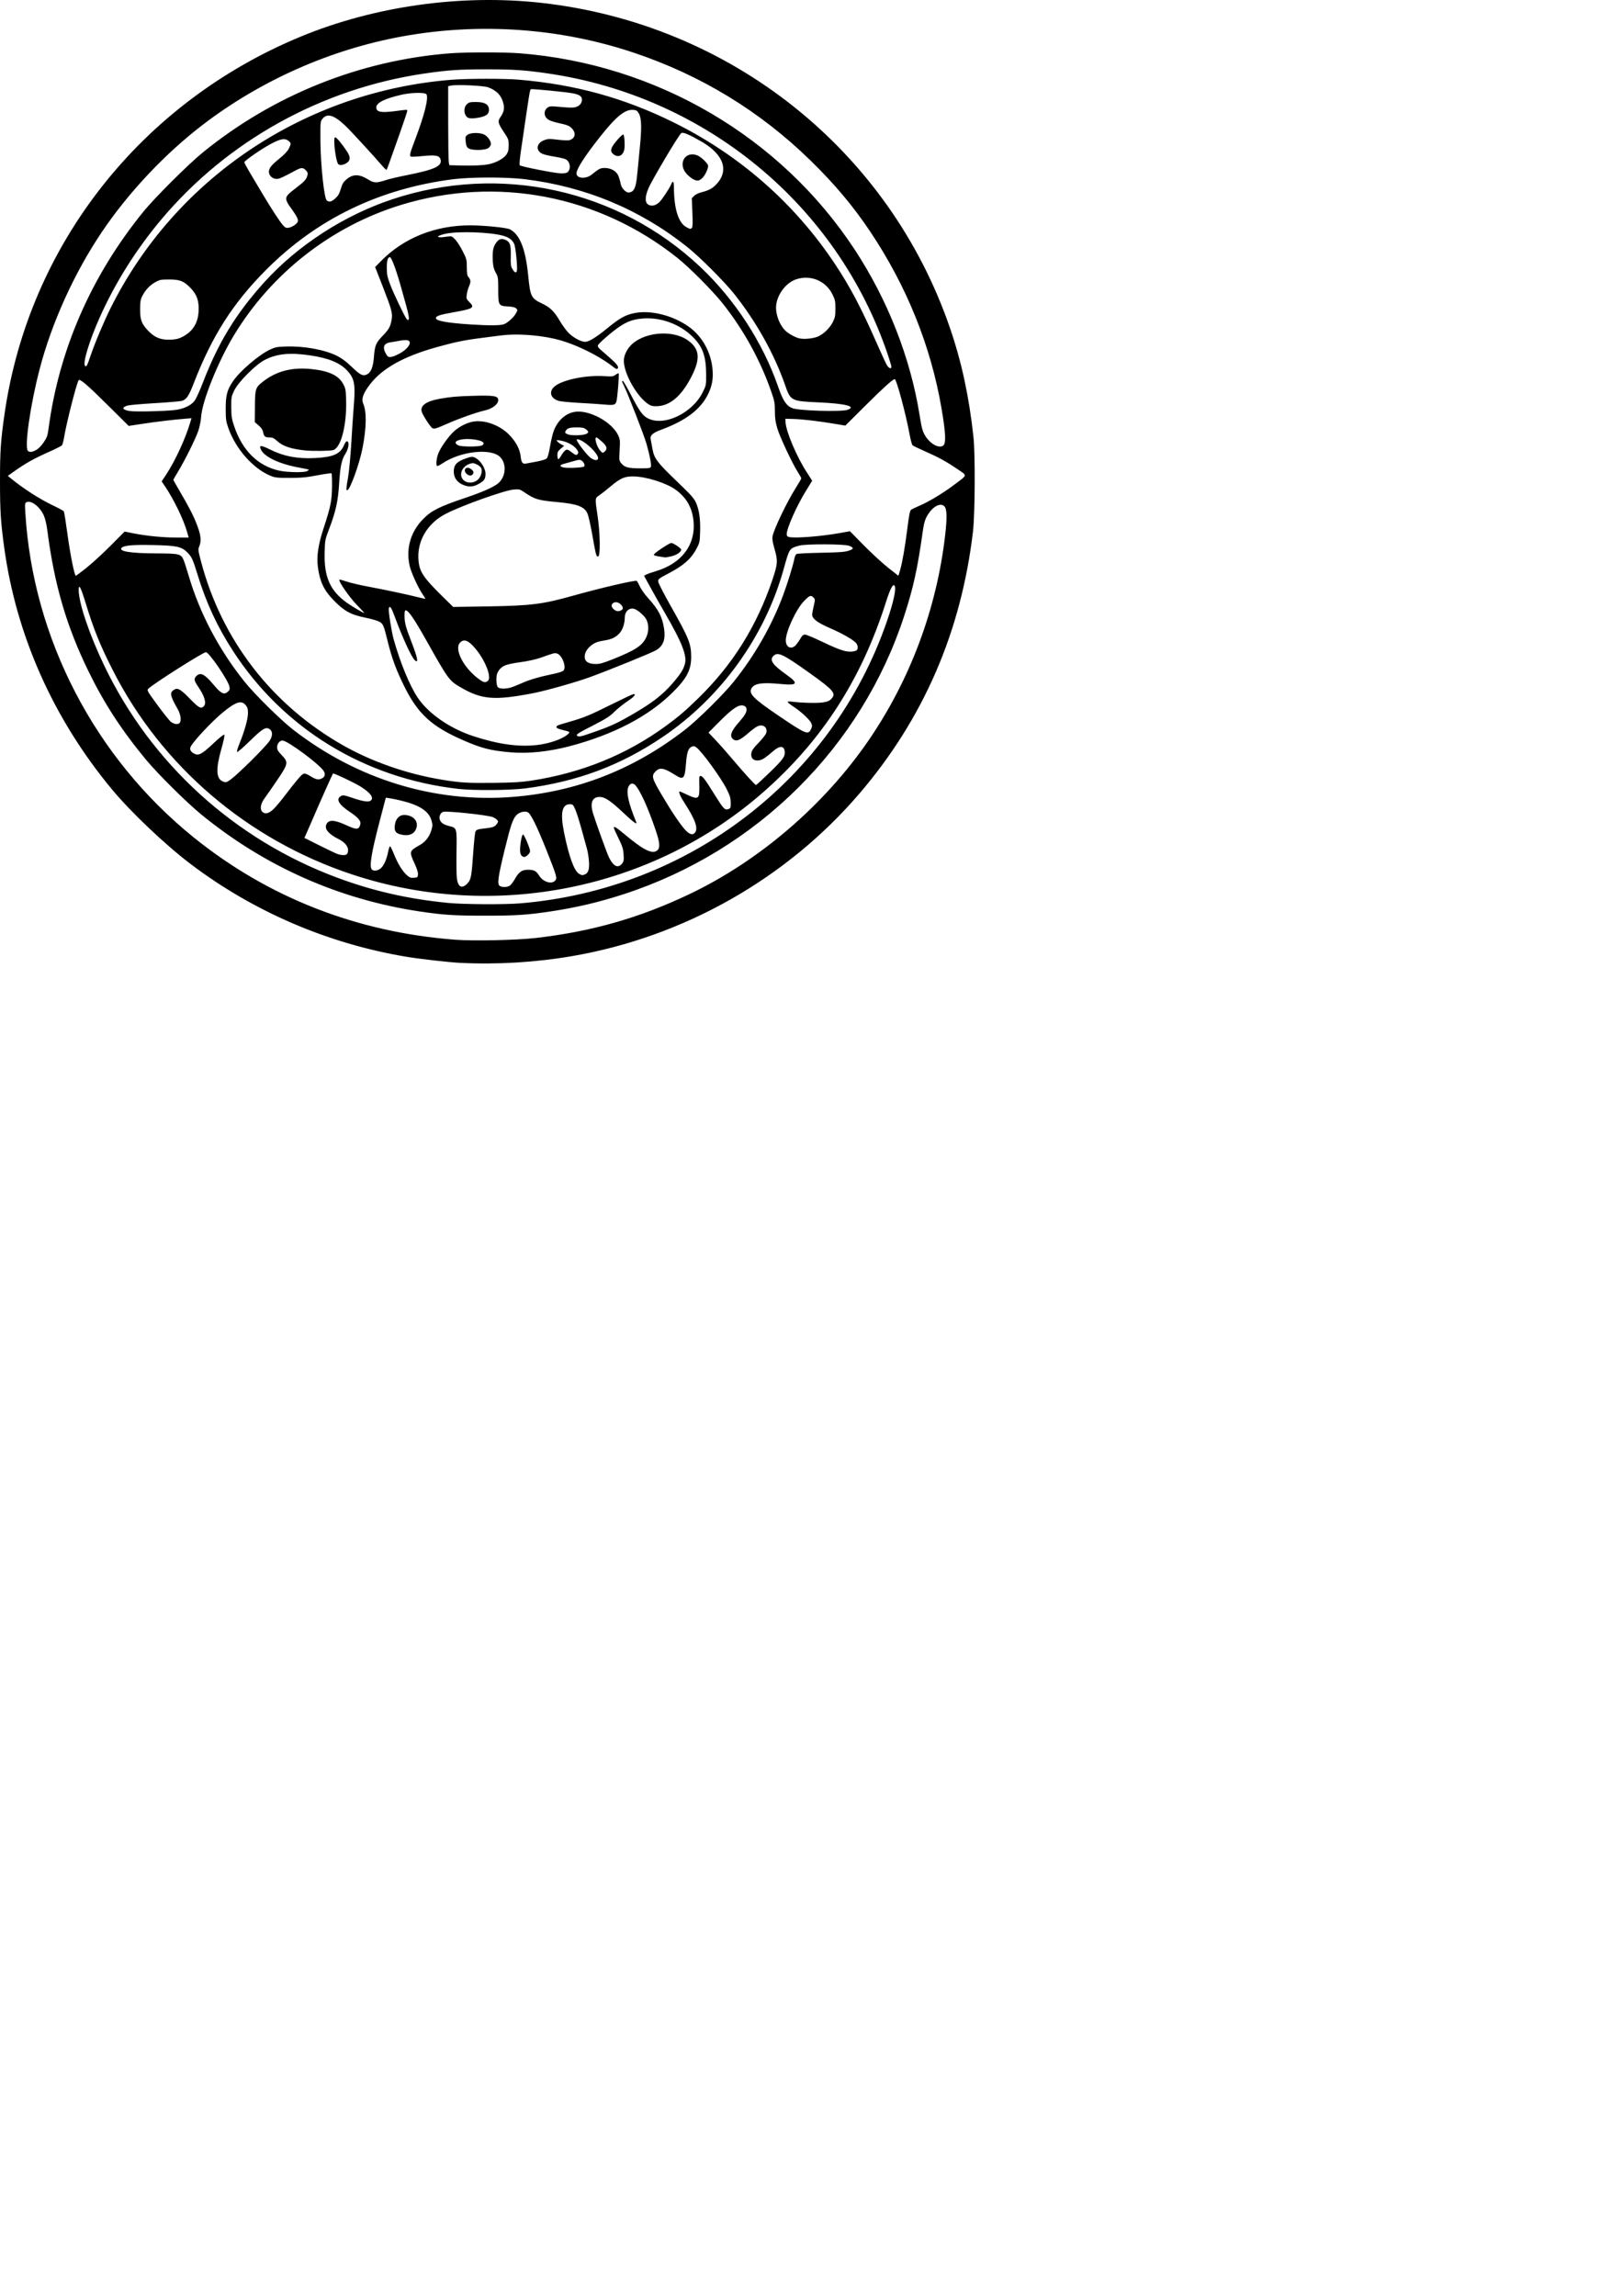 <?xml version="1.0" encoding="UTF-8" standalone="no"?>
<!-- Created with Inkscape (http://www.inkscape.org/) -->

<svg
   width="210mm"
   height="297mm"
   viewBox="0 0 210 297"
   version="1.1"
   id="svg1"
   xml:space="preserve"
   inkscape:version="1.3.2 (091e20e, 2023-11-25, custom)"
   sodipodi:docname="fnaf.svg"
   xmlns:inkscape="http://www.inkscape.org/namespaces/inkscape"
   xmlns:sodipodi="http://sodipodi.sourceforge.net/DTD/sodipodi-0.dtd"
   xmlns="http://www.w3.org/2000/svg"
   xmlns:svg="http://www.w3.org/2000/svg"><sodipodi:namedview
     id="namedview1"
     pagecolor="#505050"
     bordercolor="#eeeeee"
     borderopacity="1"
     inkscape:showpageshadow="0"
     inkscape:pageopacity="0"
     inkscape:pagecheckerboard="0"
     inkscape:deskcolor="#505050"
     inkscape:document-units="mm"
     inkscape:zoom="1.0242632"
     inkscape:cx="440.31651"
     inkscape:cy="548.19894"
     inkscape:window-width="1920"
     inkscape:window-height="1009"
     inkscape:window-x="-8"
     inkscape:window-y="-8"
     inkscape:window-maximized="1"
     inkscape:current-layer="layer1" /><defs
     id="defs1" /><g
     inkscape:label="Calque 1"
     inkscape:groupmode="layer"
     id="layer1"><path
       style="fill:#000000"
       d="m 59.521,124.561 c -1.445,-0.072 -5.241,-0.505 -6.965,-0.793 C 42.446,122.076 32.868,117.966 24.736,111.829 21.417,109.324 16.903,105.041 14.418,102.037 6.874,92.918 2.101,82.183 0.544,70.832 0.094,67.557 0.002,66.107 2.8363073e-5,62.295 -0.002,58.366 0.091,56.995 0.592,53.523 3.741,31.696 18.233,13.263 38.967,4.713 48.482,0.789 59.67,-0.778 70,0.365 94.498,3.077 115.032,19.411 122.93,42.468 c 1.497,4.371 2.456,8.826 3.025,14.058 0.242,2.222 0.202,10.006 -0.062,12.246 -1.529,12.951 -6.395,24.184 -14.663,33.853 -9.446,11.047 -22.765,18.585 -37.225,21.068 -4.697,0.807 -9.71,1.107 -14.483,0.867 z m 9.714,-3.208 c 7.248,-0.823 13.437,-2.58 19.898,-5.648 9.089,-4.315 17.502,-11.531 23.283,-19.969 5.357,-7.82 8.777,-16.989 9.874,-26.474 0.265,-2.295 0.24,-3.39 -0.086,-3.75 -0.422,-0.466 -1.291,-0.127 -1.931,0.753 -0.54,0.743 -0.696,1.193 -0.889,2.565 -0.665,4.736 -1.201,7.179 -2.367,10.774 -5.515,17.01 -19.048,30.456 -36.303,36.07 -3.218,1.047 -6.185,1.745 -9.538,2.244 -3.017,0.449 -4.454,0.542 -8.419,0.542 -3.965,0 -5.402,-0.092 -8.419,-0.542 -10.45,-1.556 -20.057,-5.817 -28.294,-12.55 -1.895,-1.549 -5.635,-5.258 -7.161,-7.1 -3.166,-3.824 -5.422,-7.295 -7.461,-11.481 -2.832,-5.812 -4.393,-11.16 -5.294,-18.14 -0.105,-0.816 -0.277,-1.548 -0.46,-1.962 -0.504,-1.141 -1.65,-2.014 -2.244,-1.712 -0.205,0.105 -0.216,0.213 -0.142,1.425 0.99,16.218 8.984,31.607 21.782,41.935 9.648,7.785 21.144,12.279 33.866,13.238 2.35,0.177 7.837,0.06 10.303,-0.22 z m -1.979,-4.486 c 21.863,-1.798 40.428,-16.05 47.49,-36.458 0.893,-2.58 1.271,-4.38 0.981,-4.67 -0.212,-0.212 -0.56,0.479 -1.11,2.205 -3.177,9.979 -8.288,17.892 -15.838,24.518 -14.42,12.657 -34.887,16.751 -53.251,10.652 -13.524,-4.492 -24.64,-13.996 -30.966,-26.475 -1.641,-3.238 -2.448,-5.24 -3.496,-8.676 -0.604,-1.981 -0.884,-2.506 -0.884,-1.658 0,1.717 1.392,5.831 3.349,9.895 6.069,12.607 16.834,22.397 30.044,27.321 4.667,1.74 9.223,2.779 14.414,3.287 1.963,0.192 7.237,0.226 9.266,0.059 z m -6.77,-2.589 c 0.454,-0.484 0.536,-0.913 0.735,-3.855 0.098,-1.443 0.234,-2.727 0.302,-2.854 0.135,-0.252 0.293,-0.301 1.346,-0.416 0.909,-0.099 1.189,-0.213 1.43,-0.582 0.187,-0.285 0.186,-0.316 -0.008,-0.531 -0.114,-0.125 -0.372,-0.282 -0.575,-0.348 -0.852,-0.277 -5.833,-0.801 -6.359,-0.669 -0.369,0.093 -0.595,0.632 -0.437,1.046 0.147,0.388 0.502,0.621 1.21,0.798 0.992,0.247 0.985,0.221 0.937,3.336 -0.023,1.5 -0.003,3.038 0.045,3.418 0.145,1.158 0.669,1.408 1.374,0.656 z m 5.489,0.289 c 0.146,-0.103 0.428,-0.473 0.625,-0.822 0.542,-0.96 0.921,-1.228 1.734,-1.228 0.761,0 1.054,0.156 1.426,0.759 0.505,0.817 1.605,1.162 2.069,0.648 0.29,-0.321 0.219,-0.573 -1.12,-3.937 -1.242,-3.121 -2.04,-4.739 -2.426,-4.914 -0.413,-0.188 -1.107,-0.003 -1.477,0.393 -0.465,0.498 -0.737,1.309 -1.534,4.572 -0.823,3.373 -0.953,4.318 -0.627,4.556 0.295,0.216 1.003,0.201 1.329,-0.027 z m 1.502,-3.884 c -0.115,-0.115 -0.185,-0.391 -0.185,-0.726 0,-0.802 0.241,-2.05 0.387,-2.002 0.169,0.057 0.908,1.806 0.908,2.15 0,0.279 -0.49,0.763 -0.773,0.763 -0.084,0 -0.236,-0.083 -0.337,-0.185 z m -13.395,2.45 c 0.025,-0.26 -0.118,-0.722 -0.442,-1.424 -0.714,-1.55 -0.694,-1.62 0.671,-2.384 0.735,-0.411 1.261,-1.091 1.511,-1.952 0.165,-0.566 0.164,-0.687 -0.003,-1.263 -0.341,-1.174 -1.552,-1.961 -3.894,-2.532 -0.518,-0.126 -1.181,-0.264 -1.474,-0.306 l -0.532,-0.076 -0.796,3.041 c -1.088,4.158 -1.366,5.892 -1.002,6.256 0.231,0.231 0.759,0.161 1.129,-0.15 0.415,-0.35 0.775,-1.148 0.972,-2.156 0.08,-0.407 0.193,-0.724 0.251,-0.705 0.059,0.019 0.281,0.468 0.494,0.997 0.5,1.241 1.078,2.193 1.641,2.704 0.385,0.35 0.519,0.402 0.942,0.372 0.462,-0.034 0.495,-0.06 0.53,-0.421 z m -2.433,-5.241 c -0.5,-0.16 -0.659,-0.504 -0.554,-1.202 0.119,-0.792 0.577,-1.269 1.209,-1.26 1.135,0.016 1.848,0.77 1.578,1.67 -0.258,0.859 -1.095,1.156 -2.234,0.792 z m 24.036,5.223 c 0.443,-0.168 0.601,-0.707 0.516,-1.753 -0.041,-0.498 -0.149,-1.171 -0.239,-1.495 -0.091,-0.324 -0.406,-1.467 -0.7,-2.54 -0.294,-1.073 -0.668,-2.252 -0.831,-2.62 -0.275,-0.623 -0.323,-0.668 -0.694,-0.668 -1.03,0 -1.263,1.153 -0.747,3.698 0.627,3.094 1.315,4.968 1.951,5.314 0.365,0.198 0.389,0.201 0.745,0.065 z m 4.799,-1.393 c 0.224,-0.283 0.25,-0.431 0.203,-1.176 -0.046,-0.726 -0.143,-1.037 -0.66,-2.1 -0.334,-0.686 -0.607,-1.296 -0.607,-1.355 0,-0.246 0.316,-0.065 1.222,0.696 2.632,2.213 3.782,2.785 4.425,2.204 0.362,-0.328 0.306,-1.001 -0.214,-2.542 -1.01,-2.997 -2.099,-5.375 -2.718,-5.934 -0.301,-0.272 -0.651,-0.148 -0.835,0.296 -0.292,0.705 0.022,2.112 1.003,4.496 0.189,0.458 -0.256,0.148 -1.604,-1.119 -1.722,-1.618 -2.429,-2.09 -3.129,-2.09 -0.944,0 -1.248,0.77 -0.839,2.12 0.358,1.181 1.813,5.201 2.067,5.711 0.579,1.163 1.171,1.442 1.684,0.795 z m -35.588,-1.23 c 0.078,-0.078 0.141,-0.312 0.141,-0.521 0,-0.503 -0.459,-1.036 -1.222,-1.417 -1.27,-0.635 -1.827,-1.277 -1.609,-1.851 0.265,-0.698 1.01,-0.684 2.607,0.051 1.362,0.627 1.627,0.607 1.813,-0.135 0.102,-0.407 -0.302,-0.88 -1.349,-1.576 -1.451,-0.965 -1.851,-1.668 -1.167,-2.051 0.285,-0.159 0.406,-0.139 1.59,0.261 1.228,0.416 1.961,0.529 2.232,0.343 0.51,-0.349 0.039,-1.02 -1.306,-1.858 -0.786,-0.49 -3.459,-1.753 -3.54,-1.673 -0.055,0.056 -1.677,3.68 -2.409,5.387 -0.375,0.874 -0.818,1.894 -0.985,2.267 l -0.303,0.677 1.912,0.958 c 1.052,0.527 2.097,1.026 2.324,1.11 0.529,0.196 1.092,0.208 1.272,0.028 z m 45.02,-2.762 c 0.45,-0.542 0.054,-1.692 -1.305,-3.786 -0.614,-0.947 -0.868,-1.554 -0.649,-1.554 0.034,0 0.453,0.185 0.931,0.412 1.457,0.691 1.627,0.582 1.596,-1.025 -0.027,-1.398 -0.028,-1.389 0.157,-1.389 0.255,0 0.589,0.438 1.708,2.24 1.251,2.015 1.426,2.206 1.878,2.046 0.3,-0.107 0.32,-0.158 0.318,-0.816 -0.002,-0.581 -0.086,-0.875 -0.491,-1.703 -0.727,-1.49 -3.313,-5.048 -3.993,-5.493 -0.236,-0.155 -0.35,-0.166 -0.589,-0.057 -0.434,0.198 -0.61,0.753 -0.728,2.286 -0.142,1.856 -0.322,2.039 -1.359,1.382 -1.478,-0.937 -2.007,-1.037 -2.562,-0.482 -0.562,0.562 -0.486,0.868 0.734,2.944 1.323,2.251 2.518,4.026 3.158,4.69 0.517,0.536 0.919,0.639 1.195,0.306 z m -54.594,-2.996 c 0.288,-0.265 0.933,-1.02 1.433,-1.678 1.564,-2.054 2.271,-2.885 2.524,-2.965 0.166,-0.053 0.431,0.038 0.83,0.286 0.724,0.45 1.023,0.529 1.423,0.377 0.469,-0.178 0.609,-0.522 0.387,-0.951 -0.424,-0.82 -4.704,-4.006 -5.382,-4.006 -0.347,0 -0.684,0.43 -0.684,0.872 0,0.321 0.117,0.523 0.589,1.012 0.9,0.934 0.867,1.112 -0.592,3.264 -0.649,0.957 -1.37,1.993 -1.601,2.3 -0.514,0.684 -0.651,1.392 -0.337,1.739 0.343,0.379 0.818,0.295 1.409,-0.25 z m 30.982,-1.638 c 8.264,-0.646 15.627,-3.508 22.302,-8.667 1.629,-1.259 5.014,-4.595 6.332,-6.241 2.711,-3.385 4.905,-7.219 6.371,-11.135 0.59,-1.575 1.324,-3.964 1.489,-4.843 0.045,-0.243 0.169,-0.487 0.275,-0.543 0.106,-0.056 1.517,-0.127 3.136,-0.157 2.325,-0.044 3.075,-0.097 3.57,-0.255 0.721,-0.23 0.74,-0.403 0.072,-0.654 -0.604,-0.228 -5.597,-0.243 -6.408,-0.02 -1.321,0.364 -1.289,0.317 -2.044,3.033 -2.426,8.725 -8.095,16.602 -15.618,21.701 -5.47,3.707 -11.062,5.801 -17.839,6.68 -1.924,0.25 -6.708,0.283 -8.655,0.061 -12.142,-1.387 -22.6,-7.784 -29.121,-17.814 -2.044,-3.145 -3.491,-6.26 -4.613,-9.934 -0.587,-1.921 -0.751,-2.278 -1.3,-2.831 -0.762,-0.767 -1.392,-0.902 -4.488,-0.965 -2.665,-0.054 -3.771,0.05 -4.045,0.38 -0.365,0.44 1.214,0.687 4.473,0.699 3.008,0.011 3.226,0.063 3.563,0.855 0.105,0.247 0.408,1.183 0.672,2.079 1.422,4.828 3.911,9.543 7.213,13.665 1.318,1.646 4.703,4.981 6.332,6.241 8.285,6.405 18.256,9.455 28.332,8.667 z m 33.19,-3.074 c 1.814,-1.761 2.095,-2.142 2.042,-2.767 -0.07,-0.829 -0.658,-0.832 -1.583,-0.008 -0.315,0.281 -0.785,0.652 -1.042,0.826 -0.823,0.552 -1.71,0.336 -1.71,-0.418 0,-0.49 0.165,-0.752 1.068,-1.691 0.441,-0.459 0.838,-0.979 0.883,-1.157 0.184,-0.733 -0.438,-1.182 -1.161,-0.839 -0.208,0.099 -0.714,0.472 -1.124,0.83 -1.145,0.999 -1.619,1.186 -2.041,0.804 -0.452,-0.409 -0.229,-1.022 0.791,-2.18 0.788,-0.895 1.022,-1.307 0.973,-1.716 -0.026,-0.215 -0.135,-0.339 -0.365,-0.416 -0.599,-0.198 -1.425,0.339 -3.074,1.997 l -1.477,1.485 0.923,0.975 c 0.508,0.536 1.495,1.654 2.194,2.485 1.429,1.697 2.895,3.308 3.025,3.324 0.047,0.006 0.802,-0.685 1.677,-1.534 z m -30.73,0.963 c 6.491,-0.996 12.264,-3.339 17.339,-7.035 1.687,-1.229 2.517,-1.936 4.25,-3.623 4.429,-4.312 7.559,-9.311 9.586,-15.312 0.7,-2.072 0.726,-2.465 0.265,-4.048 -0.223,-0.767 -0.299,-1.24 -0.25,-1.549 0.144,-0.9 1.834,-4.43 3.028,-6.326 0.382,-0.606 0.694,-1.15 0.694,-1.211 0,-0.06 -0.191,-0.407 -0.424,-0.772 -0.743,-1.161 -2.385,-4.663 -2.693,-5.744 -0.228,-0.797 -0.298,-1.316 -0.298,-2.2 0,-1.052 -0.044,-1.283 -0.485,-2.548 -1.418,-4.064 -3.58,-7.978 -6.299,-11.4 -1.25,-1.574 -4.288,-4.627 -5.815,-5.844 -10.174,-8.109 -23.371,-10.649 -35.73,-6.876 -8.996,2.747 -16.788,8.819 -21.668,16.887 -2.066,3.415 -4.124,8.543 -4.245,10.577 -0.028,0.47 -0.186,1.253 -0.354,1.754 -0.343,1.023 -1.747,3.851 -2.642,5.323 -0.327,0.539 -0.595,1.006 -0.595,1.038 0,0.032 0.363,0.678 0.807,1.435 1.289,2.199 1.85,3.299 2.302,4.521 0.465,1.254 0.531,1.964 0.246,2.647 -0.169,0.404 -0.157,0.506 0.229,1.969 2.667,10.11 9.101,18.464 18.26,23.709 3.76,2.153 8.336,3.756 12.854,4.501 2.436,0.402 3.332,0.457 6.751,0.418 2.58,-0.03 3.573,-0.089 4.887,-0.291 z m -2.708,-3.661 c -2.619,-0.229 -3.73,-0.513 -6.176,-1.583 -4.001,-1.75 -5.772,-3.361 -7.513,-6.835 -1.073,-2.14 -1.661,-3.724 -2.207,-5.944 -0.536,-2.177 -0.593,-2.304 -1.17,-2.575 -0.281,-0.132 -1.057,-0.349 -1.725,-0.483 -1.888,-0.379 -2.753,-0.858 -4.146,-2.3 -1.207,-1.249 -1.737,-2.373 -1.985,-4.213 -0.189,-1.405 0.028,-2.893 0.738,-5.061 0.917,-2.799 1.07,-3.559 1.089,-5.405 0.009,-0.885 -0.02,-1.645 -0.064,-1.689 -0.044,-0.044 -0.865,0.069 -1.825,0.252 -1.439,0.274 -2.065,0.333 -3.57,0.335 -1.62,0.002 -1.898,-0.027 -2.473,-0.26 -2.271,-0.922 -4.542,-3.49 -5.493,-6.214 -0.294,-0.841 -0.329,-1.106 -0.332,-2.473 -0.004,-1.722 0.177,-2.415 0.923,-3.528 0.88,-1.315 3.334,-3.424 4.784,-4.111 0.675,-0.32 0.914,-0.368 2.027,-0.408 2.389,-0.085 5.07,0.404 6.689,1.218 0.603,0.304 1.181,0.738 1.889,1.419 1.095,1.054 1.434,1.223 1.956,0.975 0.53,-0.251 0.816,-0.971 0.913,-2.293 0.106,-1.442 0.259,-1.81 1.119,-2.692 0.795,-0.815 1.004,-1.182 1.16,-2.04 0.158,-0.868 0.035,-1.339 -1.121,-4.299 l -1.005,-2.572 0.752,-0.764 c 2.963,-3.014 7.025,-4.637 11.582,-4.629 1.762,0.003 4.68,0.297 5.098,0.513 1.3,0.672 2.036,2.539 2.379,6.031 0.259,2.643 0.387,2.904 1.736,3.544 1.098,0.521 1.605,1.01 2.339,2.255 0.319,0.541 0.818,1.232 1.109,1.536 0.601,0.626 1.634,1.19 2.179,1.19 0.481,0 1.42,-0.575 2.857,-1.75 1.609,-1.316 2.296,-1.704 3.453,-1.954 2.107,-0.455 5.019,0.264 7.108,1.754 1.737,1.24 2.879,3.301 3.069,5.542 0.102,1.204 -0.068,2.13 -0.583,3.18 -0.97,1.976 -2.873,3.418 -6.068,4.601 -1.102,0.408 -1.465,0.74 -1.355,1.241 0.043,0.198 0.148,0.758 0.233,1.245 0.213,1.228 0.605,1.748 3.174,4.21 1.818,1.742 2.195,2.164 2.455,2.744 0.414,0.922 0.586,2.144 0.533,3.787 -0.043,1.322 -0.059,1.393 -0.501,2.226 -0.653,1.23 -1.651,2.111 -3.492,3.083 -1.408,0.744 -1.461,0.785 -1.426,1.123 0.02,0.193 0.779,1.664 1.687,3.27 2.292,4.054 2.575,4.765 2.575,6.466 0,1.667 -0.553,2.74 -2.331,4.522 -3.137,3.145 -7.736,5.546 -13.506,7.051 -2.623,0.684 -5.31,0.956 -7.536,0.762 z m 3.415,-0.942 c 1.776,-0.201 3.605,-0.882 4.148,-1.544 0.124,-0.151 0.019,-0.205 -0.736,-0.383 -0.56,-0.132 -0.88,-0.266 -0.88,-0.367 0,-0.223 0.04,-0.24 1.645,-0.702 1.958,-0.564 2.605,-0.831 5.582,-2.312 1.417,-0.704 2.649,-1.281 2.738,-1.281 0.387,0 0.094,0.344 -0.805,0.944 -0.532,0.355 -1.287,0.964 -1.678,1.354 -0.58,0.578 -1.059,0.887 -2.606,1.681 -2.239,1.149 -2.417,1.267 -2.168,1.43 0.228,0.15 0.466,0.093 2.297,-0.552 2.108,-0.742 2.998,-1.162 5.181,-2.446 2.28,-1.34 3.547,-2.335 4.786,-3.754 1.063,-1.218 1.445,-1.815 1.648,-2.573 0.284,-1.061 -0.396,-2.794 -2.551,-6.505 -0.639,-1.101 -1.518,-2.652 -1.952,-3.447 l -0.79,-1.445 0.313,-0.161 c 0.172,-0.088 0.71,-0.278 1.196,-0.421 3.303,-0.973 5.143,-3.349 4.908,-6.338 -0.143,-1.817 -0.874,-3.142 -2.317,-4.201 -1.196,-0.878 -3.845,-1.711 -5.485,-1.725 -1.164,-0.01 -1.669,0.218 -3.042,1.374 -0.512,0.431 -1.134,0.918 -1.384,1.083 -0.545,0.361 -0.544,0.352 -0.198,2.643 0.336,2.226 0.379,5.195 0.075,5.254 -0.244,0.048 -0.292,-0.131 -0.793,-2.978 -0.205,-1.166 -0.48,-2.343 -0.611,-2.616 -0.421,-0.878 -1.306,-1.203 -3.93,-1.444 -2.431,-0.223 -2.866,-0.352 -4.18,-1.241 -0.627,-0.424 -0.673,-0.436 -1.439,-0.373 -1.183,0.098 -6.653,2.051 -8.746,3.123 -2.438,1.249 -3.8,3.603 -3.542,6.123 0.145,1.42 0.669,2.192 3.118,4.596 l 1.365,1.34 4.498,-0.071 c 5.548,-0.088 7.106,-0.283 10.986,-1.376 3.486,-0.982 8.065,-2.049 8.264,-1.926 0.06,0.037 0.236,0.355 0.392,0.706 0.155,0.352 0.638,1.032 1.073,1.512 1.346,1.487 1.827,2.401 2.069,3.935 0.217,1.376 -0.082,2.226 -0.981,2.794 -0.504,0.318 -6.059,2.58 -8.638,3.517 -1.789,0.65 -5.628,1.738 -7.242,2.052 -5.078,0.988 -6.725,0.857 -9.477,-0.752 -1.474,-0.862 -1.576,-1.003 -4.421,-6.064 -1.561,-2.777 -2.322,-3.886 -2.667,-3.886 -0.112,0 -0.155,0.192 -0.153,0.677 0.004,0.916 0.139,1.443 0.823,3.213 0.877,2.27 1.027,3.001 0.532,2.589 -0.434,-0.36 -1.645,-2.992 -2.681,-5.822 -0.383,-1.047 -0.598,-1.33 -0.705,-0.924 -0.08,0.308 0.337,2.984 0.625,4.012 0.851,3.033 2.076,6.005 3.112,7.549 1.38,2.058 4.157,3.983 7.165,4.97 3.242,1.064 5.855,1.43 8.258,1.158 z m 16.191,-24.33 c -0.923,-0.142 -1.059,-0.182 -1.052,-0.311 0.009,-0.173 1.989,-1.496 2.24,-1.496 0.271,0 1.286,0.679 1.286,0.86 0,0.304 -0.579,0.699 -1.259,0.859 -0.376,0.088 -0.737,0.155 -0.802,0.147 -0.065,-0.008 -0.25,-0.035 -0.412,-0.059 z m -19.606,16.901 c 0.259,-0.072 0.93,-0.337 1.491,-0.59 0.981,-0.441 2.309,-0.825 4.249,-1.225 0.502,-0.104 0.998,-0.274 1.102,-0.378 0.441,-0.441 -0.175,-2.053 -0.849,-2.222 -0.318,-0.08 -0.382,-0.063 -2.064,0.537 -0.645,0.23 -1.625,0.447 -2.679,0.594 -2.02,0.281 -2.491,0.501 -2.942,1.378 -0.204,0.396 -0.169,1.633 0.053,1.854 0.218,0.218 0.96,0.242 1.64,0.053 z m -2.95,-0.85 c 0.556,-0.406 -0.256,-2.575 -1.552,-4.146 -0.923,-1.119 -1.523,-1.362 -2.03,-0.822 -0.767,0.816 0.382,3.133 2.277,4.593 0.732,0.564 0.957,0.629 1.305,0.375 z m 16.22,-2.833 c 2.969,-1.192 3.842,-1.78 4.334,-2.925 0.339,-0.787 0.278,-1.8 -0.142,-2.392 -0.345,-0.485 -1.099,-1.095 -1.467,-1.188 -0.68,-0.171 -1.217,0.352 -1.217,1.183 0,0.72 -0.272,1.521 -0.663,1.954 -0.507,0.561 -1.026,0.808 -2.023,0.962 -0.885,0.137 -1.34,0.332 -1.829,0.786 -0.428,0.397 -0.667,0.857 -0.667,1.283 0,0.648 0.463,0.962 1.428,0.967 0.532,0.003 0.973,-0.121 2.246,-0.632 z m -33.188,-7.048 c -0.956,-0.989 -2.392,-3.075 -2.229,-3.238 0.031,-0.031 0.446,0.079 0.924,0.244 0.477,0.165 1.765,0.467 2.862,0.671 2.15,0.401 5.124,1.035 6.498,1.386 0.47,0.12 0.854,0.197 0.854,0.172 0,-0.025 -0.16,-0.279 -0.356,-0.563 -0.611,-0.887 -1.523,-2.903 -1.704,-3.764 -0.467,-2.22 0.148,-4.322 1.746,-5.97 1.058,-1.091 2.144,-1.638 5.469,-2.753 2.194,-0.736 3.676,-1.391 4.253,-1.88 0.994,-0.842 1.131,-2.486 0.281,-3.377 -1.163,-1.219 -5.121,-0.799 -7.489,0.796 -0.325,0.219 -0.634,0.37 -0.688,0.337 -0.162,-0.1 -0.103,-0.893 0.114,-1.518 0.27,-0.78 1.327,-2.293 2.074,-2.968 0.771,-0.697 1.877,-1.218 2.748,-1.294 1.457,-0.128 3.239,0.574 4.367,1.72 0.879,0.893 1.41,1.887 1.508,2.823 0.084,0.806 0.244,1.01 0.718,0.919 0.179,-0.034 0.802,-0.15 1.385,-0.258 0.603,-0.111 1.147,-0.28 1.263,-0.393 0.133,-0.129 0.284,-0.67 0.436,-1.563 0.128,-0.751 0.341,-1.652 0.473,-2.001 0.577,-1.531 1.792,-2.493 3.164,-2.504 1.878,-0.015 4.432,1.49 5.163,3.043 0.26,0.552 0.273,0.681 0.203,1.948 -0.075,1.35 -0.074,1.358 0.241,1.733 0.414,0.492 0.913,0.618 2.455,0.619 1.061,5.4e-4 1.282,-0.031 1.343,-0.19 0.098,-0.256 -0.134,-1.487 -0.563,-2.982 -0.33,-1.149 -2.45,-6.597 -2.944,-7.567 -0.253,-0.496 -0.267,-0.564 -0.114,-0.564 0.06,0 0.473,0.702 0.919,1.56 1.171,2.253 1.575,2.843 2.203,3.211 2.056,1.205 5.837,-0.535 7.211,-3.318 0.449,-0.909 0.45,-0.917 0.442,-2.33 -0.014,-2.343 -0.448,-3.554 -1.731,-4.826 -1.603,-1.59 -3.955,-2.497 -6.209,-2.393 -1.351,0.062 -2.217,0.348 -3.304,1.089 -0.975,0.665 -2.652,2.118 -2.755,2.387 -0.055,0.144 0.041,0.309 0.324,0.558 0.221,0.194 0.757,0.664 1.19,1.042 0.945,0.827 1.225,1.207 1.031,1.401 -0.101,0.101 -0.215,0.071 -0.459,-0.121 -2.066,-1.633 -5.303,-3.185 -7.801,-3.741 -2.241,-0.499 -4.992,-0.661 -6.888,-0.404 -0.453,0.061 -1.672,0.218 -2.708,0.349 -1.95,0.246 -3.283,0.525 -5.577,1.166 -4.191,1.17 -6.955,2.698 -8.537,4.718 -0.952,1.216 -1.217,1.939 -0.945,2.581 0.453,1.069 0.423,3.068 -0.087,5.726 -0.389,2.03 -1.635,5.475 -1.98,5.475 -0.168,0 -0.161,-0.119 0.11,-1.701 0.129,-0.754 0.315,-2.75 0.414,-4.437 0.099,-1.686 0.231,-3.684 0.294,-4.44 0.26,-3.141 0.141,-3.845 -0.826,-4.894 -0.928,-1.006 -2.391,-1.612 -4.749,-1.964 -2.656,-0.398 -4.346,-0.233 -5.906,0.573 -1.213,0.627 -3.442,2.862 -3.973,3.983 -0.367,0.775 -0.383,0.869 -0.373,2.164 0.01,1.197 0.055,1.484 0.389,2.473 1.052,3.111 3.053,5.088 5.772,5.702 1.038,0.235 3.267,0.278 3.654,0.071 0.144,-0.077 0.24,-0.162 0.212,-0.19 -0.027,-0.027 -0.601,-0.15 -1.276,-0.272 -2.466,-0.448 -4.412,-1.351 -4.887,-2.27 -0.336,-0.65 -0.053,-0.666 1.154,-0.065 1.766,0.879 3.533,1.218 5.778,1.108 2.37,-0.116 3.306,-0.521 3.777,-1.636 0.161,-0.381 0.302,-0.56 0.423,-0.535 0.312,0.065 0.188,0.966 -0.221,1.602 -0.497,0.774 -0.682,1.657 -0.82,3.902 -0.137,2.239 -0.439,3.602 -1.289,5.829 -0.528,1.384 -0.54,1.446 -0.584,3.003 -0.09,3.216 0.694,4.994 2.888,6.56 0.647,0.462 2.102,1.317 2.255,1.326 0.026,10e-4 -0.427,-0.487 -1.006,-1.087 z m 14.088,-15.388 c -1.079,-0.328 -1.612,-1.081 -1.496,-2.114 0.076,-0.676 0.469,-1.034 1.555,-1.417 0.65,-0.23 0.821,-0.25 1.107,-0.132 0.704,0.291 1.425,1.363 1.425,2.117 0,0.675 -0.143,0.892 -0.858,1.302 -0.618,0.354 -1.133,0.427 -1.733,0.244 z m 1.523,-0.708 c 0.402,-0.286 0.67,-0.997 0.552,-1.466 -0.05,-0.199 -0.245,-0.39 -0.565,-0.553 -0.42,-0.214 -0.551,-0.231 -0.924,-0.119 -0.568,0.17 -1.031,0.644 -1.127,1.154 -0.204,1.089 1.066,1.695 2.064,0.984 z m -1.389,-0.841 c -0.497,-0.463 -0.059,-1.023 0.509,-0.651 0.388,0.254 0.488,0.495 0.299,0.722 -0.203,0.244 -0.497,0.218 -0.807,-0.071 z m -20.858,-3.012 c -1.819,-0.183 -2.897,-0.543 -3.641,-1.216 -0.434,-0.392 -0.603,-0.471 -1.016,-0.471 -0.559,0 -0.693,-0.117 -0.805,-0.706 -0.053,-0.281 -0.236,-0.547 -0.576,-0.841 l -0.498,-0.429 0.015,-1.993 c 0.017,-2.315 0.069,-2.479 1.012,-3.224 1.755,-1.387 3.79,-1.914 6.342,-1.642 2.231,0.238 3.455,0.81 4.051,1.896 0.323,0.587 0.355,0.751 0.395,2.023 0.103,3.26 -0.635,6.2 -1.645,6.552 -0.341,0.119 -2.639,0.151 -3.635,0.051 z m 16.439,-2.888 c -0.254,-0.142 -1.247,-1.678 -1.376,-2.129 -0.225,-0.784 0.597,-1.365 2.365,-1.672 1.436,-0.249 2.128,-0.311 4.18,-0.373 2.798,-0.085 3.356,0.004 3.356,0.538 0,0.549 -0.74,1.122 -1.742,1.35 -1.075,0.245 -3.259,1.014 -4.772,1.681 -1.53,0.675 -1.761,0.744 -2.011,0.605 z m 28.13,-2.99 c -1.517,-0.829 -3.363,-3.99 -3.353,-5.742 0.003,-0.568 0.295,-1.268 0.758,-1.816 1.567,-1.857 5.462,-2.275 7.525,-0.809 1.594,1.133 1.675,2.46 0.306,4.998 -1.208,2.24 -2.601,3.413 -4.173,3.516 -0.507,0.033 -0.811,-0.009 -1.063,-0.147 z m -5.946,-0.068 c -0.486,-0.044 -1.89,-0.136 -3.12,-0.204 -1.23,-0.068 -2.443,-0.182 -2.694,-0.254 -1.124,-0.323 -1.356,-1.27 -0.476,-1.939 1.076,-0.819 3.995,-1.41 6.274,-1.271 1.111,0.068 1.231,0.054 1.546,-0.179 0.188,-0.139 0.366,-0.213 0.395,-0.165 0.081,0.131 -0.153,3.086 -0.283,3.577 -0.135,0.509 -0.316,0.557 -1.642,0.436 z m 2.245,26.627 c 0.307,-0.164 0.287,-0.419 -0.061,-0.767 -0.328,-0.328 -0.785,-0.375 -1.052,-0.109 -0.213,0.213 -0.134,0.506 0.21,0.789 0.284,0.233 0.577,0.262 0.903,0.087 z m -4.794,-18.599 c 0.151,-0.144 -0.026,-0.575 -0.316,-0.765 -0.226,-0.148 -0.349,-0.141 -1.021,0.057 -0.42,0.124 -0.993,0.284 -1.272,0.355 -0.616,0.157 -0.595,0.38 0.046,0.488 0.565,0.095 2.426,-0.003 2.564,-0.135 z m -2.387,-2.125 c 0.207,-0.111 0.327,-0.066 0.784,0.289 0.415,0.323 0.576,0.39 0.698,0.289 0.241,-0.2 0.193,-0.408 -0.194,-0.849 -0.392,-0.446 -1.227,-0.851 -2.015,-0.976 -0.481,-0.076 -0.506,-0.068 -0.35,0.121 0.092,0.112 0.329,0.287 0.525,0.388 l 0.357,0.185 -0.437,0.367 c -0.335,0.281 -0.437,0.454 -0.437,0.74 1e-5,0.754 0.127,0.798 0.486,0.168 0.186,-0.325 0.448,-0.651 0.582,-0.722 z m 4.184,1.134 c 0.223,-0.581 -2.039,-2.668 -2.732,-2.52 -0.229,0.049 1.287,2.06 1.824,2.418 0.456,0.304 0.814,0.344 0.907,0.101 z m 0.891,-0.971 c 0.369,-0.334 0.263,-0.683 -0.386,-1.266 -0.331,-0.297 -0.649,-0.541 -0.707,-0.541 -0.314,0 0.054,1.25 0.51,1.735 0.299,0.319 0.309,0.32 0.583,0.072 z m -15.861,-0.789 c 0.363,-0.265 0.137,-0.515 -0.607,-0.67 -1.828,-0.382 -3.625,0.107 -2.5,0.681 0.407,0.208 2.82,0.199 3.108,-0.011 z m 13.479,-1.485 c 0.32,-0.171 0.306,-0.29 -0.067,-0.584 -0.251,-0.197 -0.478,-0.244 -1.185,-0.244 -0.937,0 -1.251,0.103 -1.451,0.477 -0.11,0.205 -0.075,0.259 0.262,0.412 0.442,0.2 2.029,0.161 2.442,-0.06 z M 51.592,45.794 c 1.275,-0.643 1.886,-1.693 1.04,-1.791 -0.194,-0.022 -0.618,0.014 -0.942,0.08 -0.324,0.067 -0.841,0.155 -1.15,0.196 -0.946,0.125 -1.117,0.721 -0.485,1.686 0.224,0.342 0.603,0.3 1.537,-0.171 z m 13.631,-3.858 c 0.524,-0.219 1.266,-0.9 1.544,-1.418 0.213,-0.395 0.214,-0.428 0.021,-0.62 -0.142,-0.142 -0.451,-0.217 -1.019,-0.249 -1.266,-0.071 -1.303,-0.133 -1.303,-2.153 0,-1.526 -0.021,-1.69 -0.281,-2.144 -0.339,-0.593 -0.438,-1.106 -0.438,-2.258 0,-0.905 0.164,-1.397 0.636,-1.914 0.28,-0.306 0.661,-0.337 1.132,-0.094 0.491,0.254 0.607,0.671 0.573,2.066 -0.025,1.058 0.004,1.295 0.206,1.639 0.284,0.486 0.482,0.574 0.582,0.259 0.11,-0.348 -0.148,-3.025 -0.335,-3.473 -0.213,-0.509 -0.679,-0.863 -1.416,-1.073 -1.69,-0.483 -5.895,-0.624 -7.518,-0.253 -0.846,0.194 -1.191,0.41 -0.707,0.442 0.24,0.016 0.174,0.022 0.955,-0.082 0.6,-0.08 0.621,-0.072 1.051,0.381 0.241,0.254 0.676,0.937 0.968,1.517 0.505,1.006 0.53,1.101 0.53,2.072 2.5e-4,0.762 0.048,1.073 0.189,1.236 0.327,0.38 0.351,0.635 0.11,1.18 -0.128,0.29 -0.267,0.784 -0.309,1.098 -0.072,0.541 -0.054,0.592 0.347,0.993 0.72,0.72 0.511,0.853 -2.042,1.309 -1.819,0.325 -2.297,0.483 -2.297,0.762 0,0.351 1.415,0.611 4.416,0.81 2.445,0.162 3.966,0.15 4.406,-0.034 z m -12.345,-1.042 c -0.043,-0.275 -0.177,-0.845 -0.297,-1.266 -0.12,-0.421 -0.363,-1.295 -0.54,-1.943 -0.693,-2.538 -1.369,-4.416 -1.589,-4.416 -0.281,0 -0.41,0.448 -0.403,1.402 0.007,0.877 0.068,1.169 0.457,2.19 0.422,1.107 1.834,4.063 2.095,4.386 0.241,0.298 0.356,0.15 0.277,-0.353 z M 29.82,100.865 c 0.986,-0.715 4.509,-4.209 5.051,-5.011 0.473,-0.699 0.424,-1.355 -0.119,-1.603 -0.437,-0.199 -0.907,0.118 -2.512,1.691 -0.789,0.774 -1.487,1.375 -1.551,1.335 -0.069,-0.043 0.053,-0.487 0.303,-1.101 0.663,-1.629 1.092,-3.17 1.092,-3.924 0,-0.558 -0.054,-0.743 -0.305,-1.041 -0.55,-0.654 -1.265,-0.425 -2.933,0.94 -1.385,1.133 -3.774,3.676 -4.169,4.438 -0.175,0.338 -0.012,0.669 0.447,0.906 0.576,0.298 1.003,0.072 2.463,-1.303 0.805,-0.759 1.374,-1.212 1.44,-1.147 0.065,0.065 -0.083,0.782 -0.375,1.812 -0.752,2.652 -0.695,3.878 0.194,4.242 0.375,0.154 0.467,0.131 0.974,-0.236 z m 75.113,-6.533 c 0.163,-0.342 0.169,-0.459 0.042,-0.766 -0.188,-0.454 -1.286,-1.478 -2.295,-2.142 -0.423,-0.278 -0.769,-0.554 -0.769,-0.614 0,-0.06 0.247,-0.077 0.559,-0.037 1.303,0.165 3.311,0.211 4.033,0.092 0.62,-0.102 0.828,-0.195 1.095,-0.49 0.61,-0.676 0.242,-1.108 -2.792,-3.271 -3.583,-2.554 -4.184,-2.833 -4.77,-2.21 -0.486,0.518 -0.044,1.133 1.702,2.371 1.634,1.158 1.486,1.434 -0.66,1.227 -2.429,-0.235 -3.412,-0.103 -3.815,0.512 -0.459,0.701 0.169,1.344 3.547,3.633 3.451,2.338 3.757,2.464 4.123,1.697 z m -81.704,-0.797 c 0.264,-0.264 0.163,-1.083 -0.215,-1.756 -1.013,-1.803 -1.087,-2.162 -0.518,-2.535 0.479,-0.314 0.85,-0.108 2.067,1.144 1.158,1.192 1.44,1.345 1.802,0.983 0.385,-0.385 0.119,-1.305 -0.738,-2.557 -0.514,-0.75 -0.559,-0.996 -0.245,-1.33 0.529,-0.563 1.086,-0.297 2.217,1.056 0.98,1.174 1.376,1.381 1.854,0.97 0.265,-0.228 0.3,-0.328 0.233,-0.682 -0.156,-0.829 -2.634,-4.455 -3.045,-4.455 -0.364,0 -6.715,4.026 -7.438,4.715 -0.218,0.207 -0.189,0.259 1.158,2.105 0.76,1.041 1.549,2.025 1.754,2.186 0.401,0.316 0.886,0.383 1.115,0.155 z m 87.483,-9.336 c 0.317,-0.091 0.361,-0.577 0.087,-0.969 -0.286,-0.408 -1.763,-1.262 -3.413,-1.974 -1.609,-0.694 -2.295,-1.212 -2.298,-1.738 -8.3e-4,-0.147 0.088,-0.65 0.197,-1.117 0.191,-0.815 0.19,-0.861 -0.017,-1.089 -0.333,-0.368 -0.532,-0.294 -1.253,0.463 -1.022,1.074 -2.341,3.926 -2.341,5.061 0,0.832 0.599,1.205 1.18,0.735 0.145,-0.117 0.434,-0.502 0.643,-0.854 0.322,-0.542 0.428,-0.637 0.697,-0.617 0.175,0.013 1.203,0.447 2.284,0.964 2.488,1.191 3.288,1.405 4.233,1.134 z m -99.529,-10.74 c 0.712,-0.563 2.116,-1.851 3.12,-2.86 l 1.825,-1.836 1.001,0.206 c 1.692,0.348 3.875,0.569 5.619,0.569 h 1.665 l -0.215,-0.752 c -0.459,-1.603 -1.714,-4.193 -2.836,-5.85 l -0.444,-0.655 0.649,-0.993 c 1.113,-1.702 2.423,-4.548 3.021,-6.561 l 0.185,-0.623 -0.908,0.073 c -1.48,0.119 -3.737,0.39 -5.533,0.665 l -1.682,0.257 -2.557,-2.536 c -2.887,-2.864 -3.78,-3.626 -3.931,-3.355 -0.302,0.539 -1.57,5.537 -1.872,7.379 -0.08,0.486 -0.207,0.952 -0.284,1.035 -0.076,0.084 -0.888,0.487 -1.804,0.897 -1.834,0.821 -2.917,1.427 -4.284,2.4 l -0.904,0.643 0.315,0.262 c 1.621,1.345 3.822,2.761 5.58,3.59 0.69,0.326 1.298,0.659 1.349,0.74 0.052,0.081 0.261,1.393 0.466,2.915 0.352,2.617 0.912,5.417 1.085,5.417 0.043,0 0.661,-0.461 1.373,-1.024 z m 105.254,0.406 c 0.31,-1.073 0.652,-3.012 0.957,-5.433 0.229,-1.816 0.339,-2.375 0.492,-2.486 0.108,-0.079 0.598,-0.315 1.089,-0.525 1.208,-0.515 3.001,-1.594 4.424,-2.661 1.836,-1.376 1.783,-1.189 0.567,-2.017 -1.516,-1.031 -2.499,-1.574 -4.218,-2.329 -0.842,-0.37 -1.597,-0.735 -1.677,-0.813 -0.081,-0.077 -0.253,-0.722 -0.384,-1.432 -0.491,-2.674 -1.69,-7.12 -1.921,-7.12 -0.241,0 -1.517,1.155 -3.912,3.542 l -2.477,2.468 -1.35,-0.228 c -2.045,-0.346 -4.173,-0.596 -5.353,-0.629 l -1.06,-0.03 0.03,0.487 c 0.076,1.23 1.501,4.557 2.789,6.511 0.36,0.546 0.654,1.004 0.654,1.018 0,0.014 -0.325,0.542 -0.721,1.173 -1.226,1.95 -2.576,4.963 -2.576,5.748 0,0.195 0.083,0.307 0.265,0.355 0.741,0.198 4.161,-0.065 6.635,-0.511 l 1.282,-0.231 1.767,1.797 c 0.972,0.988 2.376,2.284 3.121,2.879 0.745,0.595 1.364,1.083 1.375,1.085 0.012,10e-4 0.102,-0.276 0.2,-0.616 z M 4.707,58.2 c 0.288,-0.162 0.658,-0.543 0.952,-0.981 0.425,-0.632 0.499,-0.846 0.629,-1.824 1.355,-10.166 5.515,-19.684 12.219,-27.955 1.503,-1.854 5.816,-6.157 7.749,-7.729 9.115,-7.417 20.319,-11.908 31.964,-12.813 2.016,-0.157 7.05,-0.159 9.026,-0.004 17.68,1.384 33.734,10.785 43.329,25.374 4.279,6.507 7.228,14.018 8.411,21.431 0.295,1.845 0.402,2.205 0.851,2.862 0.635,0.929 1.649,1.441 2.183,1.102 0.411,-0.261 0.356,-1.593 -0.2,-4.847 -1.381,-8.074 -4.526,-15.856 -9.253,-22.903 -2.199,-3.278 -4.552,-6.076 -7.692,-9.147 C 98.352,14.389 90.676,9.712 81.949,6.798 72.425,3.619 62.043,2.894 52.043,4.712 42.804,6.391 33.787,10.378 26.298,16.095 c -4.938,3.769 -9.686,8.811 -13.145,13.956 -3.56,5.296 -6.466,11.711 -8.031,17.723 -1.203,4.622 -1.984,10.079 -1.51,10.553 0.21,0.21 0.568,0.169 1.095,-0.127 z M 22.602,53.046 c 1.127,-0.128 2.08,-0.568 2.568,-1.185 0.185,-0.234 0.671,-1.294 1.079,-2.355 2.006,-5.211 4.285,-8.94 7.932,-12.977 4.303,-4.765 10.312,-8.663 16.561,-10.743 13.944,-4.642 29.21,-1.296 39.856,8.734 4.483,4.224 8.079,9.745 10.066,15.456 0.657,1.887 1.086,2.535 1.879,2.835 0.864,0.327 6.338,0.484 7.121,0.205 1.2,-0.428 -0.246,-0.804 -3.691,-0.959 -3.647,-0.165 -3.67,-0.177 -4.411,-2.302 -1.388,-3.978 -3.746,-8.191 -6.555,-11.716 -1.326,-1.664 -4.446,-4.783 -6.108,-6.107 -6.084,-4.846 -13.168,-7.795 -21.019,-8.751 -2.358,-0.287 -6.967,-0.284 -9.243,0.005 -9.539,1.213 -17.649,5.14 -24.203,11.72 -4.289,4.306 -6.986,8.531 -9.364,14.672 -0.651,1.681 -0.956,2.129 -1.555,2.285 -0.241,0.063 -1.816,0.195 -3.5,0.294 -1.684,0.099 -3.258,0.236 -3.499,0.306 -0.835,0.241 -0.712,0.555 0.278,0.711 0.717,0.113 4.398,0.032 5.808,-0.129 z m 92.733,-5.608 c 0,-0.109 -0.217,-0.838 -0.482,-1.619 -6.554,-19.323 -23.581,-33.371 -44.028,-36.327 -2.944,-0.426 -4.395,-0.521 -7.889,-0.521 -3.514,0 -4.944,0.096 -7.948,0.531 -13.355,1.936 -25.591,8.721 -34.159,18.942 -3.243,3.869 -5.934,8.157 -7.944,12.661 -1.323,2.963 -2.21,5.893 -1.883,6.22 0.182,0.182 0.261,0.036 0.722,-1.328 0.553,-1.637 1.748,-4.468 2.625,-6.217 8.422,-16.807 25.169,-27.981 44.165,-29.468 1.982,-0.155 6.803,-0.158 8.603,-0.006 7.295,0.618 13.603,2.354 19.976,5.496 8.554,4.217 15.671,10.444 20.908,18.295 1.947,2.918 3.416,5.695 5.398,10.203 0.622,1.415 1.237,2.745 1.367,2.955 0.252,0.409 0.57,0.512 0.57,0.185 z m -91.754,-3.849 c 1.36,-0.694 2.05,-1.791 2.12,-3.371 0.058,-1.287 -0.221,-2.091 -1.011,-2.923 -0.887,-0.933 -1.391,-1.139 -2.791,-1.139 -1.085,0 -1.227,0.027 -1.809,0.35 -0.715,0.396 -1.305,1.03 -1.694,1.82 -0.222,0.45 -0.266,0.732 -0.266,1.716 0,1.355 0.191,1.857 1.043,2.747 0.853,0.891 1.644,1.206 2.902,1.154 0.678,-0.028 1.028,-0.11 1.505,-0.354 z m 82.238,-0.046 c 0.769,-0.34 1.563,-1.114 1.947,-1.896 0.283,-0.577 0.326,-0.804 0.326,-1.727 0,-0.964 -0.036,-1.135 -0.389,-1.852 -0.86,-1.747 -2.843,-2.561 -4.701,-1.93 -1.275,0.433 -2.389,1.87 -2.57,3.311 -0.148,1.185 0.508,2.833 1.395,3.508 0.479,0.364 1.102,0.688 1.554,0.806 0.587,0.154 1.845,0.04 2.436,-0.222 z M 89.523,29.479 c 0.104,-0.104 0.121,-0.625 0.065,-1.989 l -0.076,-1.849 0.299,-0.299 c 0.164,-0.164 0.53,-0.357 0.813,-0.429 1.012,-0.256 1.479,-0.485 1.961,-0.963 1.8,-1.782 1.125,-3.918 -1.772,-5.604 -1.573,-0.915 -2.422,-1.279 -2.654,-1.136 -0.3,0.185 -3.771,6.017 -4.255,7.149 -0.509,1.192 -0.468,1.978 0.114,2.181 0.418,0.146 0.847,0.021 1.279,-0.374 0.338,-0.309 1.32,-1.779 1.536,-2.299 0.236,-0.57 0.36,-0.446 0.365,0.364 0.016,2.823 0.585,4.615 1.642,5.171 0.485,0.255 0.502,0.257 0.684,0.075 z m 0.189,-6.285 c -0.201,-0.099 -0.562,-0.382 -0.804,-0.63 -1.297,-1.329 -0.273,-3.142 1.378,-2.438 0.427,0.182 1.222,0.94 1.324,1.262 0.099,0.311 -0.392,1.362 -0.794,1.699 -0.4,0.337 -0.6,0.356 -1.105,0.106 z m -51.553,5.896 c 0.627,-0.478 0.567,-0.685 -0.715,-2.456 -0.231,-0.318 -0.414,-0.713 -0.414,-0.89 0,-0.394 0.216,-0.629 1.413,-1.54 0.986,-0.751 1.216,-1.019 1.343,-1.562 0.059,-0.253 0.01,-0.392 -0.216,-0.618 -0.37,-0.37 -0.594,-0.367 -1.313,0.019 -1.767,0.949 -2.111,1.102 -2.483,1.102 -0.506,0 -0.982,-0.44 -0.981,-0.907 0.001,-0.482 0.297,-0.854 1.376,-1.735 0.64,-0.522 1.046,-0.955 1.207,-1.288 0.312,-0.645 0.307,-0.713 -0.081,-1.017 -0.444,-0.349 -1.001,-0.245 -2.255,0.422 -1.205,0.641 -3.424,2.176 -3.425,2.369 -5.61e-4,0.077 0.309,0.66 0.687,1.295 0.379,0.635 1.13,1.896 1.669,2.803 1.18,1.983 2.272,3.647 2.692,4.102 0.255,0.276 0.376,0.323 0.702,0.271 0.217,-0.035 0.574,-0.201 0.795,-0.369 z m 5.227,-3.427 c 0.368,-0.333 0.522,-0.599 0.71,-1.23 0.194,-0.652 0.332,-0.884 0.727,-1.222 0.833,-0.713 1.647,-0.713 2.801,-4e-4 0.791,0.488 1.046,0.494 2.416,0.053 0.389,-0.125 1.528,-0.391 2.532,-0.591 3.691,-0.735 4.648,-1.175 4.432,-2.036 -0.13,-0.519 -0.619,-0.617 -2.274,-0.453 -0.801,0.08 -1.509,0.113 -1.572,0.073 -0.2,-0.124 -0.131,-0.393 0.582,-2.278 1.208,-3.194 1.737,-5.331 1.432,-5.786 -0.168,-0.25 -1.923,-0.226 -3.13,0.043 -2.237,0.499 -3.356,1.052 -3.356,1.659 0,0.599 0.61,0.721 2.424,0.483 1.685,-0.221 1.58,-0.22 1.58,-0.016 0,0.092 -0.455,1.456 -1.012,3.032 -1.41,3.993 -1.596,4.505 -1.661,4.573 -0.031,0.032 -0.224,-0.134 -0.429,-0.37 -1.494,-1.723 -4.198,-4.659 -4.926,-5.35 -1.469,-1.394 -2.367,-1.646 -2.97,-0.834 -0.235,0.316 -0.247,0.463 -0.231,2.825 0.021,3.117 0.484,7.451 0.823,7.699 0.333,0.244 0.602,0.177 1.101,-0.274 z m 0.375,-4.438 c -0.331,-0.399 -0.684,-3.374 -0.411,-3.465 0.146,-0.049 0.849,0.781 1.535,1.811 0.47,0.705 0.48,1.142 0.033,1.471 -0.42,0.309 -0.98,0.398 -1.158,0.184 z m 38.124,3.457 c 0.316,-0.316 0.458,-0.904 0.602,-2.48 0.068,-0.745 0.201,-2.122 0.295,-3.062 0.258,-2.568 0.229,-3.833 -0.1,-4.416 -0.238,-0.421 -0.32,-0.475 -0.77,-0.508 -1.041,-0.075 -2.171,0.836 -4.201,3.392 -2.013,2.534 -3.119,4.247 -3.119,4.834 0,0.653 1.216,0.748 1.954,0.152 0.961,-0.776 1.134,-0.864 1.696,-0.864 0.84,0 1.54,0.418 1.791,1.069 0.11,0.286 0.231,0.715 0.269,0.954 0.086,0.55 0.637,1.157 1.05,1.157 0.168,0 0.409,-0.103 0.534,-0.228 z m -2.508,-4.726 c -0.531,-0.418 -0.382,-0.875 0.671,-2.052 0.29,-0.324 0.568,-0.548 0.619,-0.498 0.132,0.13 0.208,1.413 0.114,1.914 -0.154,0.823 -0.797,1.114 -1.404,0.637 z m -5.912,2.296 c 0.429,-0.429 0.319,-1.272 -0.212,-1.62 -0.141,-0.092 -0.804,-0.254 -1.475,-0.361 -0.671,-0.106 -1.39,-0.274 -1.599,-0.373 -0.907,-0.431 -0.785,-1.377 0.228,-1.763 0.486,-0.186 0.662,-0.192 1.766,-0.061 0.674,0.08 1.349,0.108 1.499,0.062 0.722,-0.22 0.894,-0.85 0.394,-1.444 -0.341,-0.406 -0.63,-0.529 -1.829,-0.783 -0.486,-0.103 -1.055,-0.291 -1.263,-0.417 -0.609,-0.371 -0.68,-1.156 -0.141,-1.558 0.285,-0.212 0.391,-0.217 1.794,-0.09 1.128,0.102 1.592,0.102 1.905,-0.002 0.487,-0.161 0.768,-0.514 0.768,-0.966 0,-0.401 -0.325,-0.631 -1.12,-0.793 -0.836,-0.171 -5.348,-0.615 -5.471,-0.539 -0.16,0.099 -0.118,-0.158 -1.317,8.047 -0.141,0.965 -0.202,1.73 -0.143,1.789 0.175,0.174 4.534,1.033 5.305,1.046 0.516,0.008 0.781,-0.042 0.912,-0.173 z m -10.247,-1.003 c 0.938,-0.183 1.972,-0.744 2.307,-1.251 0.238,-0.361 0.294,-0.591 0.294,-1.211 -5.8e-4,-0.724 -0.033,-0.813 -0.602,-1.663 -0.789,-1.179 -0.847,-1.426 -0.461,-1.982 0.423,-0.61 0.533,-1.071 0.399,-1.669 -0.244,-1.087 -0.845,-1.745 -1.985,-2.177 -0.569,-0.215 -3.974,-0.378 -4.774,-0.228 l -0.407,0.076 10e-4,4.675 c 7.1e-4,2.571 0.034,4.872 0.074,5.113 l 0.072,0.438 1.369,0.038 c 1.659,0.046 2.939,-0.009 3.712,-0.159 z m -2.643,-2.089 c -0.202,-0.164 -0.28,-0.374 -0.321,-0.871 -0.051,-0.616 -0.034,-0.669 0.278,-0.873 0.432,-0.283 1.597,-0.281 2.143,0.004 0.432,0.225 0.847,0.82 0.848,1.213 2.5e-4,0.141 -0.139,0.366 -0.31,0.5 -0.432,0.34 -2.23,0.359 -2.639,0.028 z m 0.042,-3.905 c -0.589,-0.24 -0.71,-1.3 -0.204,-1.776 0.263,-0.247 0.417,-0.285 1.148,-0.285 1.12,0 1.651,0.285 1.704,0.912 0.06,0.709 -0.424,1.019 -1.861,1.191 -0.291,0.035 -0.646,0.016 -0.787,-0.042 z"
       id="path1" /></g></svg>
